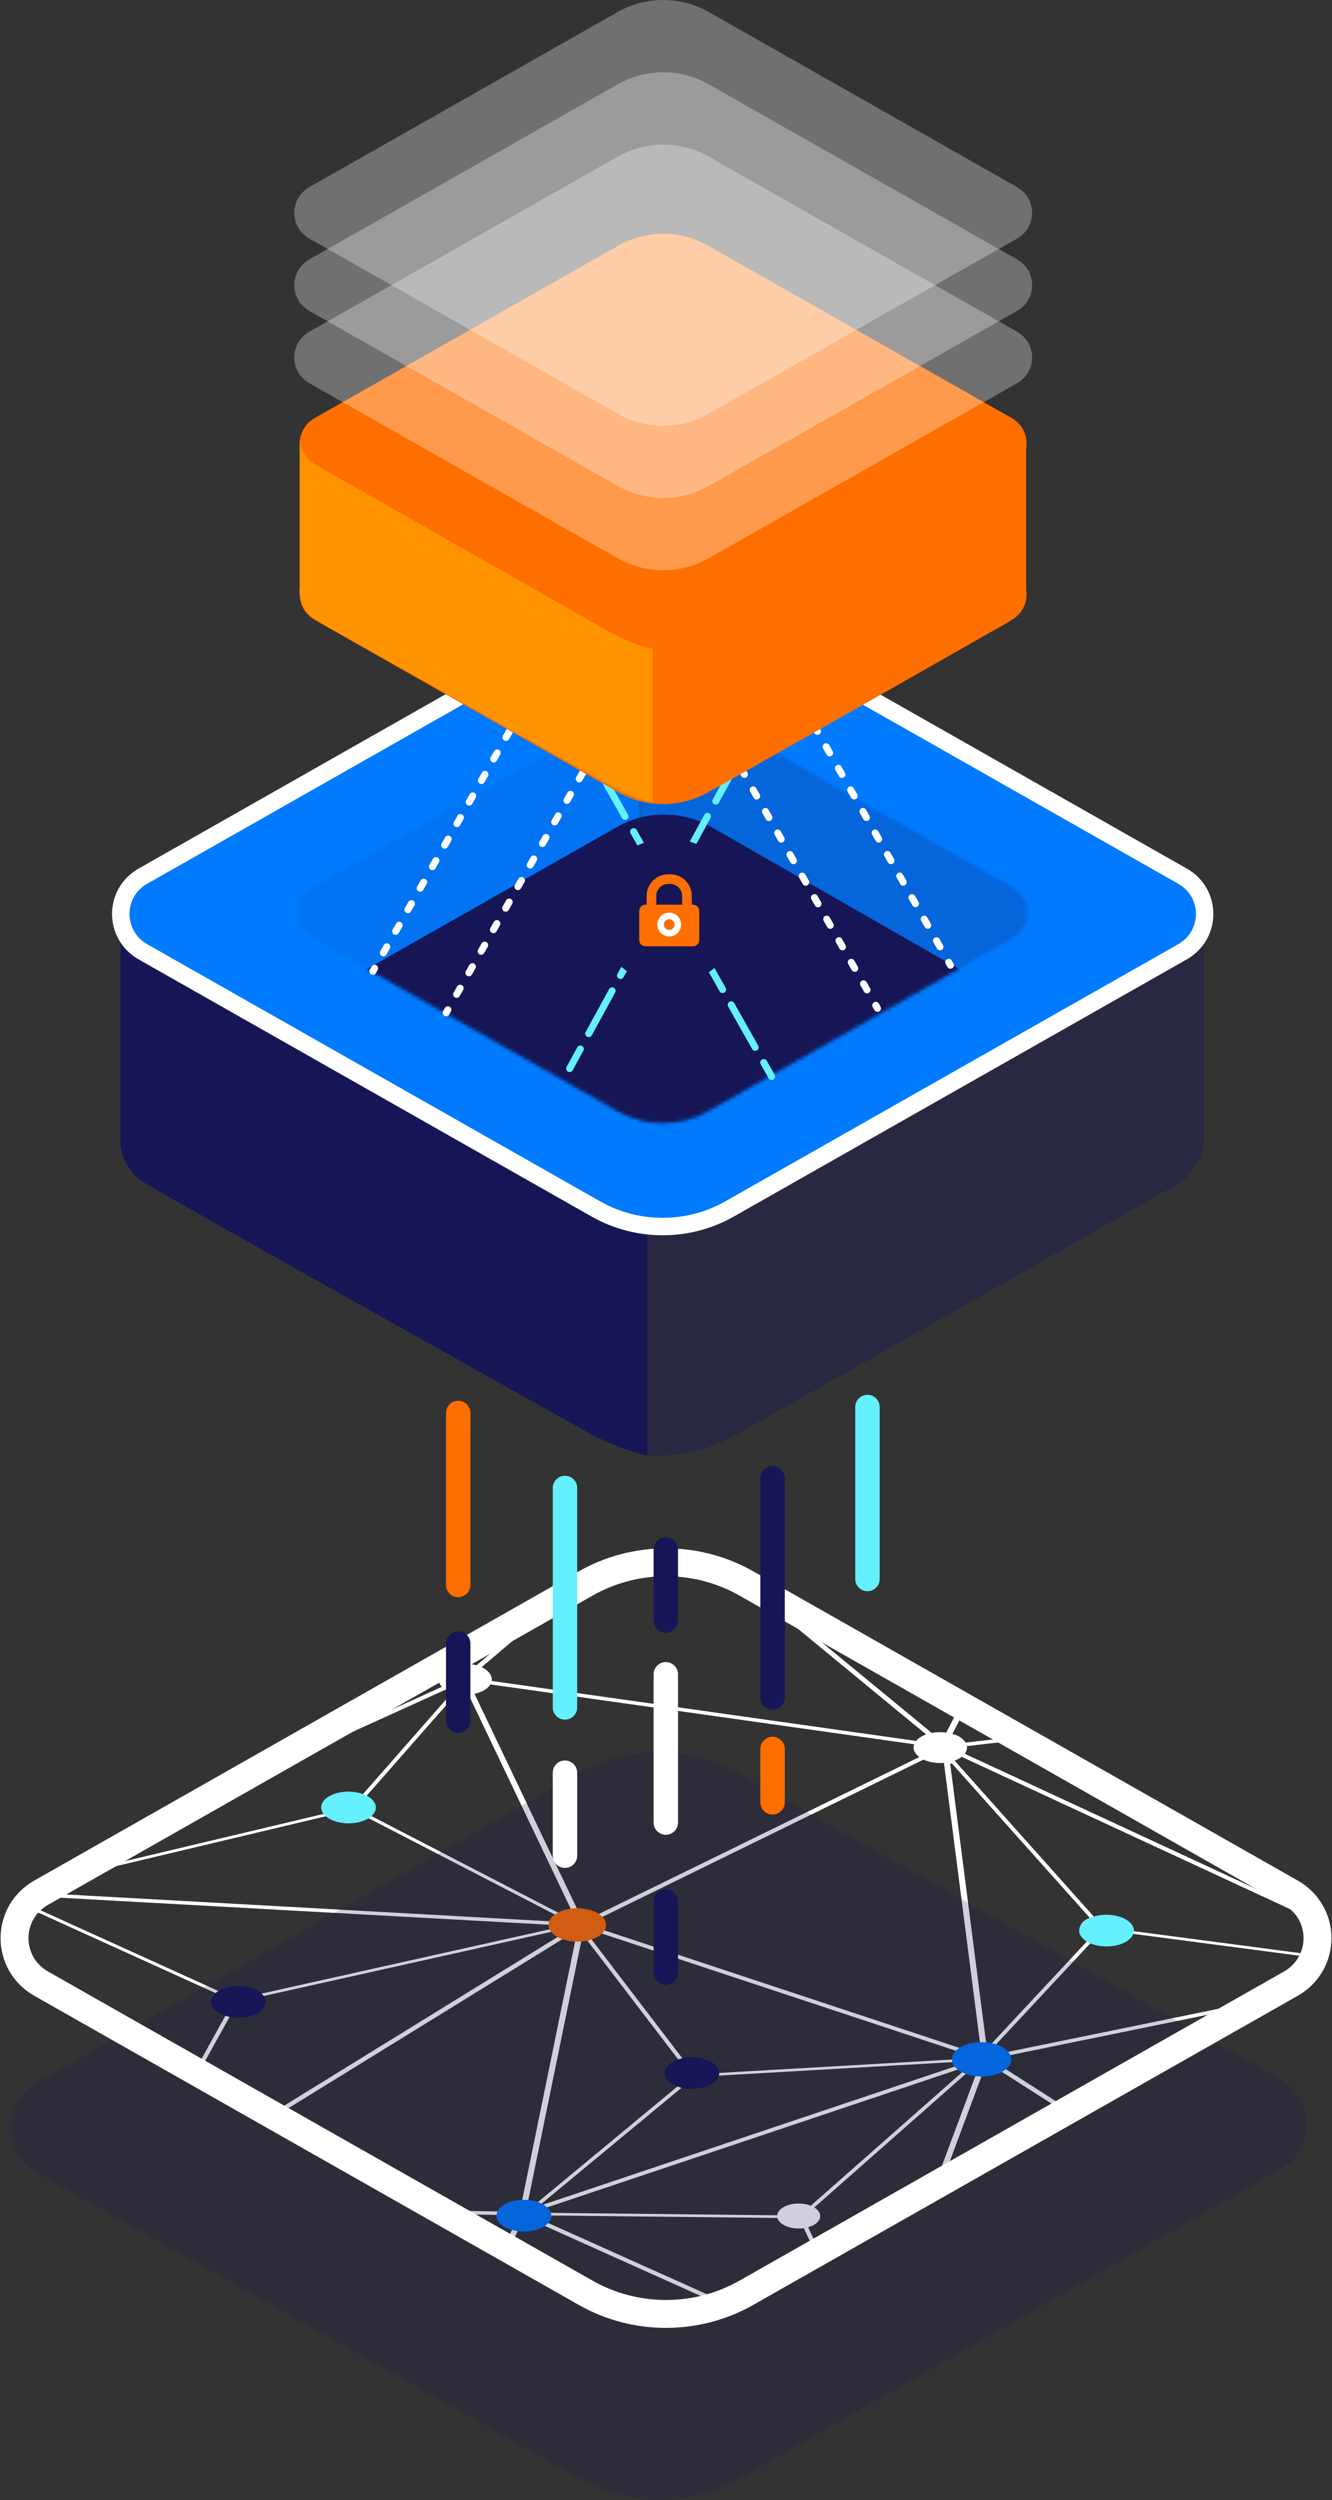<?xml version="1.0" encoding="UTF-8"?>
<svg width="382px" height="717px" viewBox="0 0 382 717" version="1.1" xmlns="http://www.w3.org/2000/svg" xmlns:xlink="http://www.w3.org/1999/xlink">
    <rect x="0" y="0" width="382" height="717" fill="#333333" stroke="none"/>
    <title>Mantle icon</title>
    <desc>Created with Sketch.</desc>
    <defs>
        <path d="M164.004,6.267 C171.109,2.238 179.063,0.224 187.014,0.224 C194.965,0.224 202.912,2.238 210.003,6.267 L366.179,94.955 C376.396,100.742 376.396,115.253 366.179,121.067 L210.003,209.729 C195.793,217.788 178.187,217.788 164.004,209.729 L7.828,121.067 C-2.388,115.253 -2.388,100.742 7.828,94.955" id="path-1"></path>
        <path d="M164.004,6.267 L7.828,94.955 C-2.388,100.742 -2.388,115.253 7.828,121.067 L164.004,209.729 C178.187,217.788 195.793,217.788 210.003,209.729 L366.179,121.067 C376.396,115.253 376.396,100.742 366.179,94.955 L210.003,6.267 C202.912,2.238 194.965,0.224 187.014,0.224 C179.063,0.224 171.109,2.238 164.004,6.267" id="path-3"></path>
        <path d="M164.004,6.267 L7.828,94.955 C-2.388,100.742 -2.388,115.253 7.828,121.067 L164.004,209.729 C178.187,217.788 195.793,217.788 210.003,209.729 L366.179,121.067 C376.396,115.253 376.396,100.742 366.179,94.955 L210.003,6.267 C202.912,2.238 194.965,0.224 187.014,0.224 C179.063,0.224 171.109,2.238 164.004,6.267" id="path-5"></path>
        <path d="M164.004,6.267 L7.828,94.955 C-2.388,100.742 -2.388,115.253 7.828,121.067 L164.004,209.729 C178.187,217.788 195.793,217.788 210.003,209.729 L366.179,121.067 C376.396,115.253 376.396,100.742 366.179,94.955 L210.003,6.267 C202.912,2.238 194.965,0.224 187.014,0.224 C179.063,0.224 171.109,2.238 164.004,6.267" id="path-7"></path>
        <path d="M164.004,6.267 L7.828,94.955 C-2.388,100.742 -2.388,115.253 7.828,121.067 L164.004,209.729 C178.187,217.788 195.793,217.788 210.003,209.729 L366.179,121.067 C376.396,115.253 376.396,100.742 366.179,94.955 L210.003,6.267 C202.912,2.238 194.965,0.224 187.014,0.224 C179.063,0.224 171.109,2.238 164.004,6.267" id="path-9"></path>
        <path d="M164.004,6.267 L7.828,94.955 C-2.388,100.742 -2.388,115.253 7.828,121.067 L164.004,209.729 C178.187,217.788 195.793,217.788 210.003,209.729 L366.179,121.067 C376.396,115.253 376.396,100.742 366.179,94.955 L210.003,6.267 C202.912,2.238 194.965,0.224 187.014,0.224 C179.063,0.224 171.109,2.238 164.004,6.267" id="path-11"></path>
        <path d="M164.004,6.267 L7.828,94.955 C-2.388,100.742 -2.388,115.253 7.828,121.067 L164.004,209.729 C178.187,217.788 195.793,217.788 210.003,209.729 L366.179,121.067 C376.396,115.253 376.396,100.742 366.179,94.955 L210.003,6.267 C202.912,2.238 194.965,0.224 187.014,0.224 C179.063,0.224 171.109,2.238 164.004,6.267" id="path-13"></path>
        <path d="M164.004,6.267 L7.828,94.955 C-2.388,100.742 -2.388,115.253 7.828,121.067 L164.004,209.729 C178.187,217.788 195.793,217.788 210.003,209.729 L366.179,121.067 C376.396,115.253 376.396,100.742 366.179,94.955 L210.003,6.267 C202.912,2.238 194.965,0.224 187.014,0.224 C179.063,0.224 171.109,2.238 164.004,6.267" id="path-15"></path>
        <path d="M92.178,3.955 L4.727,53.617 C-0.994,56.857 -0.994,64.982 4.727,68.239 L92.178,117.884 C100.12,122.396 109.979,122.396 117.935,117.884 L205.386,68.239 C211.107,64.982 211.107,56.857 205.386,53.617 L117.935,3.955 C113.964,1.699 109.514,0.571 105.062,0.571 C100.61,0.571 96.156,1.699 92.178,3.955 Z" id="path-17"></path>
        <path d="M92.178,3.955 L4.727,53.617 C-0.994,56.857 -0.994,64.982 4.727,68.239 L92.178,117.884 C100.12,122.396 109.979,122.396 117.935,117.884 L205.386,68.239 C211.107,64.982 211.107,56.857 205.386,53.617 L117.935,3.955 C113.964,1.699 109.514,0.571 105.062,0.571 C100.61,0.571 96.156,1.699 92.178,3.955 Z" id="path-19"></path>
        <path d="M92.178,3.955 L4.727,53.617 C-0.994,56.857 -0.994,64.982 4.727,68.239 L92.178,117.884 C100.12,122.396 109.979,122.396 117.935,117.884 L205.386,68.239 C211.107,64.982 211.107,56.857 205.386,53.617 L117.935,3.955 C113.964,1.699 109.514,0.571 105.062,0.571 C100.61,0.571 96.156,1.699 92.178,3.955 Z" id="path-21"></path>
    </defs>
    <g id="Desktop" stroke="none" stroke-width="1" fill="none" fill-rule="evenodd">
        <g id="3.1-Mantle" transform="translate(-566, -756)">
            <g id="Group-123" transform="translate(569, 755)">
                <g id="Group-25" transform="translate(1, 448.807)">
                    <g id="Group-3">
                        <mask id="mask-2" fill="white">
                            <use xlink:href="#path-1"></use>
                        </mask>
                        <g id="Clip-2"></g>
                        <path d="M312.551,-30.637 C309.913,-32.16 305.735,-32.338 302.6,-31.059 L302.452,-30.999 L160.581,-89.893 L160.695,-90.012 C162.222,-91.772 161.674,-93.875 159.31,-95.241 C156.261,-97.001 151.298,-97.001 148.257,-95.234 C145.954,-93.895 145.385,-91.897 146.783,-90.143 L146.886,-90.031 L51.656,-53.278 L51.495,-53.37 L51.244,-53.515 L50.925,-53.713 C50.731,-53.825 50.559,-53.911 50.389,-53.984 C48.689,-54.65 46.65,-54.893 44.636,-54.676 C42.622,-54.458 40.873,-53.799 39.729,-52.817 C38.721,-51.966 38.293,-50.95 38.47,-49.889 L38.493,-49.757 L-96.359,-30.767 L-96.463,-30.853 C-96.749,-31.096 -97.08,-31.314 -97.423,-31.512 C-97.742,-31.697 -98.085,-31.868 -98.45,-32.013 C-101.964,-33.398 -106.741,-32.87 -109.121,-30.853 C-111.182,-29.085 -110.793,-26.705 -108.189,-25.202 C-107.846,-25.004 -107.47,-24.826 -107.083,-24.668 C-106.01,-24.246 -104.757,-23.995 -103.379,-23.923 L-103.197,-23.923 L-72.284,43.939 L-72.489,43.991 C-73.864,44.328 -75.023,44.868 -75.849,45.574 C-77.889,47.315 -77.477,49.669 -74.862,51.178 C-74.644,51.304 -74.428,51.416 -74.188,51.528 L-74.006,51.607 L-133.5,109.242 L-133.706,109.189 C-136.646,108.49 -139.979,108.88 -142.204,110.172 C-145.245,111.939 -145.228,114.801 -142.168,116.568 C-139.895,117.88 -136.523,118.249 -133.556,117.504 L-133.341,117.458 L-98.349,149.648 L-98.519,149.733 L-98.792,149.839 L-99.008,149.911 C-102.049,151.678 -102.021,154.547 -98.961,156.314 C-96.803,157.56 -93.555,157.963 -90.668,157.329 L-90.452,157.283 L-10.996,238.213 L-11.143,238.299 C-14.094,240.092 -14.021,242.868 -10.995,244.615 C-7.945,246.376 -2.993,246.382 0.048,244.615 C0.796,244.18 1.374,243.646 1.781,243.026 L1.859,242.901 L105.692,256.002 L105.669,256.134 C105.495,257.479 106.276,258.771 107.841,259.675 C108.16,259.859 108.514,260.024 108.891,260.175 C111.892,261.356 115.84,261.125 118.494,259.609 L118.654,259.516 L182.368,288.231 L182.267,288.343 C181.023,289.767 181.453,291.462 183.361,292.563 C185.827,293.988 189.823,293.981 192.262,292.563 C192.954,292.161 193.441,291.653 193.767,290.974 L193.834,290.855 L274.794,295.167 L274.794,295.299 C274.859,296.492 275.65,297.581 276.997,298.359 C277.306,298.537 277.649,298.708 278.013,298.853 C281.528,300.238 286.306,299.71 288.685,297.693 C289.387,297.086 289.815,296.387 289.948,295.609 L289.958,295.497 L436.54,275.234 L436.644,275.32 C436.929,275.564 437.249,275.788 437.592,275.986 C437.912,276.17 438.266,276.335 438.631,276.48 C440.32,277.153 442.369,277.403 444.383,277.186 C446.397,276.968 448.135,276.302 449.302,275.32 C451.07,273.816 451.047,271.858 449.262,270.328 L449.125,270.223 L544.001,221.093 L544.173,221.179 C547.311,222.636 551.761,222.524 554.53,220.915 C557.571,219.148 557.555,216.273 554.505,214.513 C553.169,213.741 551.403,213.3 549.399,213.234 L549.182,213.227 L533.803,124.114 L534.019,124.081 C535.588,123.857 536.725,123.501 537.632,122.974 C540.673,121.207 540.657,118.345 537.597,116.578 C534.982,115.068 530.825,114.877 527.701,116.136 L527.52,116.216 L405.265,41.543 L405.401,41.438 L405.491,41.385 L405.526,41.352 C407.611,39.585 407.209,37.211 404.594,35.701 C404.263,35.51 403.887,35.332 403.498,35.174 C401.195,34.264 398.268,34.178 395.689,34.949 L395.495,35.009 L313.414,-24.96 L313.504,-25.052 C315.487,-26.866 315.098,-29.167 312.551,-30.637 M269.131,49.476 L306.413,-22.968 L306.629,-22.962 C308.53,-22.903 310.43,-23.265 311.962,-23.997 L312.167,-24.103 L393.996,35.681 L393.838,35.774 C393.713,35.846 393.576,35.912 393.44,35.978 C393.201,36.09 392.997,36.196 392.827,36.334 C392.193,36.875 391.787,37.508 391.62,38.2 L391.574,38.306 L272.913,51.935 L272.844,51.817 C272.453,51.197 271.847,50.65 271.059,50.195 C270.728,50.003 270.363,49.832 269.963,49.68 L269.69,49.614 L269.325,49.535 L269.131,49.476 M184.375,-18.504 L156.495,-87.783 L156.699,-87.836 C157.711,-88.066 158.609,-88.403 159.323,-88.818 L159.369,-88.858 L159.55,-88.976 L301.056,-30.228 L300.886,-30.103 C299.935,-29.365 299.393,-28.533 299.318,-27.696 L299.296,-27.577 L192.487,-15.464 L192.406,-15.59 C191.969,-16.315 191.34,-16.915 190.54,-17.377 C190.255,-17.541 189.936,-17.686 189.615,-17.818 C188.201,-18.372 186.481,-18.616 184.592,-18.511 L184.375,-18.504 M263.221,49.153 L190.396,-10.823 L190.566,-10.908 C190.997,-11.146 191.348,-11.389 191.643,-11.64 C192.492,-12.359 192.874,-13.216 192.835,-14.251 L192.823,-14.377 L299.541,-26.49 L299.599,-26.351 C300.002,-25.434 300.609,-24.768 301.534,-24.234 C302.287,-23.799 303.224,-23.456 304.318,-23.219 L304.545,-23.166 L267.364,49.073 L267.125,49.041 C265.78,48.896 264.518,48.915 263.404,49.113 L263.221,49.153 M404.96,112.925 L402.664,42.789 L402.801,42.75 C403.039,42.677 403.256,42.578 403.483,42.486 L403.903,42.308 L526.135,116.967 L525.999,117.072 C525.263,117.62 524.799,118.246 524.564,118.925 L524.52,119.057 L411.048,116.532 L411.013,116.42 C410.701,115.543 409.98,114.759 408.905,114.139 C408.574,113.947 408.198,113.769 407.822,113.618 C407.024,113.301 406.134,113.077 405.165,112.952 L404.96,112.925 M393.781,41.998 C394.113,42.189 394.478,42.361 394.877,42.512 C396.566,43.185 398.615,43.436 400.63,43.218 L400.937,43.185 L403.207,112.86 L402.968,112.866 C401.569,112.925 400.249,113.189 399.136,113.638 L398.966,113.697 L272.692,55.133 L272.771,55.034 C273.189,54.421 273.366,53.762 273.283,53.056 L273.272,52.931 L391.57,39.341 L391.616,39.499 C391.861,40.455 392.616,41.325 393.781,41.998 M544.975,213.913 L475.275,163.3 L475.41,163.208 C477.361,161.889 477.406,160.01 475.544,158.633 L475.406,158.54 L527.845,123.462 L528.029,123.528 C529.248,123.969 530.479,124.207 531.687,124.246 L531.913,124.259 L547.293,213.372 L547.066,213.399 C546.417,213.497 545.803,213.643 545.179,213.847 L544.975,213.913 M467.275,157.867 L409.69,119.928 L409.803,119.822 L409.849,119.796 C410.494,119.249 410.889,118.583 411.032,117.772 L411.066,117.634 L524.435,120.152 L524.458,120.283 C524.646,121.18 525.242,121.985 526.236,122.664 L526.385,122.762 L473.969,157.828 L473.785,157.762 C471.789,157.096 469.422,157.109 467.457,157.801 L467.275,157.867 M148.293,-88.838 C149.881,-87.922 152.046,-87.473 154.402,-87.572 L154.629,-87.585 L182.532,-18.214 L182.34,-18.168 C180.806,-17.792 179.704,-17.298 178.945,-16.658 L178.9,-16.605 L178.832,-16.526 L178.707,-16.414 L53.365,-48.966 L53.433,-49.098 C53.927,-50.113 53.716,-51.234 52.846,-52.263 L52.754,-52.382 L147.939,-89.108 L148.099,-89.016 L148.237,-88.897 L148.293,-88.838 M134.131,30.302 L181.747,-10.229 L181.952,-10.176 C184.118,-9.556 186.6,-9.57 188.748,-10.196 L188.964,-10.255 L261.596,49.568 L261.38,49.654 C260.551,49.977 259.859,50.379 259.315,50.841 C259.168,50.966 259.054,51.098 258.93,51.237 L258.749,51.447 L136.989,34.252 L136.998,34.127 C137.185,32.828 136.358,31.562 134.771,30.645 C134.622,30.559 134.474,30.474 134.314,30.395 L134.131,30.302 M126.228,29.709 L50.611,-46.731 L50.793,-46.823 C51.486,-47.133 52.019,-47.456 52.427,-47.799 L52.472,-47.852 L52.563,-47.931 L52.676,-48.05 L178.006,-15.491 L177.95,-15.366 C177.185,-13.823 177.934,-12.154 179.899,-11.02 L180.138,-10.895 L180.31,-10.796 L132.671,29.761 L132.466,29.709 C130.562,29.215 128.354,29.201 126.445,29.662 L126.228,29.709 M309.711,101.849 L269.766,57.111 L269.959,57.039 C270.55,56.801 271.117,56.498 271.627,56.122 L271.786,56.004 L397.696,114.396 L397.536,114.515 L397.366,114.627 L397.151,114.779 C396.833,115.055 396.562,115.372 396.302,115.774 L396.223,115.9 L318.076,105.6 L318.099,105.468 C318.229,104.414 317.586,103.385 316.307,102.646 C316.044,102.495 315.747,102.35 315.428,102.231 C313.808,101.585 311.815,101.433 309.939,101.809 L309.711,101.849 M371.26,196.849 L403.018,121.715 L403.235,121.721 C404.976,121.755 406.727,121.425 408.169,120.799 L408.374,120.706 L465.879,158.599 L465.754,158.698 C464.361,159.773 464.061,161.112 464.921,162.279 L465.013,162.397 L373.555,197.911 L373.395,197.819 C373.28,197.739 373.155,197.667 373.04,197.588 C372.926,197.509 372.801,197.423 372.663,197.343 C372.549,197.278 372.447,197.218 372.332,197.179 C372.115,197.093 371.887,197.028 371.637,196.961 L371.26,196.849 M281.132,139.03 L309.612,108.495 L309.828,108.541 C312.507,109.115 315.487,108.561 317.083,107.21 C317.333,106.998 317.536,106.761 317.717,106.471 L317.807,106.352 L395.932,116.638 L395.909,116.783 C395.843,117.126 395.846,117.468 395.915,117.811 L395.939,117.93 L283.852,140.863 L283.748,140.738 C283.36,140.303 282.867,139.914 282.284,139.578 C281.988,139.406 281.668,139.248 281.338,139.109 L281.132,139.03 M398.127,120.443 C398.447,120.627 398.801,120.805 399.2,120.957 C399.714,121.161 400.318,121.326 401.081,121.478 L401.298,121.524 L369.619,196.507 L369.369,196.48 C367.808,196.315 366.204,196.441 364.726,196.849 L364.556,196.895 L283.533,144.978 L283.636,144.879 C284.495,143.969 284.785,142.927 284.484,141.938 L284.449,141.813 L396.389,118.912 L396.481,119.045 C396.87,119.572 397.431,120.04 398.127,120.443 M447.014,210.616 L469.907,164.422 L470.135,164.435 C471.342,164.5 472.502,164.369 473.593,164.039 L473.786,163.98 L543.43,214.559 L543.282,214.658 C542.159,215.363 541.47,216.28 541.317,217.296 L541.295,217.453 L450.594,213.603 L450.571,213.471 C450.383,212.588 449.81,211.849 448.862,211.302 C448.394,211.032 447.813,210.854 447.207,210.676 L447.014,210.616 M375.543,201.372 L375.554,201.247 C375.674,200.436 375.408,199.652 374.789,198.926 L374.687,198.801 L465.884,163.386 L466.088,163.346 L466.248,163.439 C466.716,163.709 467.298,163.887 467.891,164.059 L468.084,164.118 L445.191,210.313 L444.975,210.306 C443.027,210.195 441.231,210.55 439.937,211.302 C439.734,211.421 439.597,211.566 439.45,211.717 L439.235,211.935 L439.121,212.028 L375.543,201.372 M278.852,138.45 L268.496,57.982 L268.996,57.903 L308.541,102.198 L308.36,102.278 C307.723,102.541 307.224,102.831 306.839,103.161 C305.173,104.578 305.491,106.497 307.593,107.711 C307.81,107.836 308.038,107.941 308.279,108.053 L308.46,108.133 L279.98,138.668 L279.764,138.621 C279.593,138.575 279.4,138.542 279.217,138.516 L278.852,138.45 M161.638,99.904 L132.08,37.937 L132.284,37.885 C133.695,37.555 134.886,36.995 135.737,36.276 C136.042,36.019 136.314,35.716 136.538,35.373 L136.63,35.241 L258.152,52.404 L258.117,52.542 C257.738,53.729 258.257,54.975 259.503,55.958 L259.641,56.076 L167.451,101.223 L167.258,101.309 L167.086,101.21 C166.721,100.999 166.367,100.821 165.99,100.682 C164.781,100.195 163.345,99.931 161.831,99.911 L161.638,99.904 M169.001,105.654 L169.057,105.542 C169.575,104.434 169.341,103.26 168.402,102.245 L168.298,102.133 L260.863,56.795 L261.033,56.867 L261.194,56.946 L261.342,57.019 C262.836,57.606 264.602,57.863 266.446,57.758 L266.707,57.738 L277.087,138.299 L276.803,138.305 C274.856,138.312 273.015,138.747 271.63,139.512 L271.493,139.591 L169.001,105.654 M444.153,268.468 L445.277,217.434 L445.504,217.408 C446.926,217.269 448.029,216.96 448.879,216.465 C449.595,216.05 450.081,215.529 450.407,214.81 L450.463,214.685 L541.46,218.548 L541.506,218.667 C541.702,219.188 542.07,219.675 542.63,220.157 L542.756,220.269 L447.789,269.438 L447.617,269.365 L447.538,269.32 L447.401,269.227 L447.321,269.168 L447.252,269.141 C446.454,268.825 445.508,268.607 444.368,268.488 L444.153,268.468 M21.936,15.751 L45.3,-45.907 L45.528,-45.893 C46.735,-45.841 47.872,-45.933 48.918,-46.17 L49.122,-46.223 L124.74,30.243 L124.558,30.322 C123.911,30.632 123.423,30.928 123.038,31.258 C122.732,31.515 122.472,31.812 122.246,32.155 L122.156,32.274 L27.073,20.386 L27.095,20.254 C27.224,18.962 26.409,17.702 24.856,16.805 C24.525,16.614 24.159,16.429 23.76,16.278 C23.315,16.1 22.79,15.942 22.141,15.803 L21.936,15.751 M40.659,-47.166 C41.002,-46.968 41.367,-46.797 41.767,-46.632 C42.223,-46.46 42.748,-46.302 43.386,-46.157 L43.591,-46.117 L20.239,15.546 L20.01,15.533 C17.654,15.434 15.403,15.948 13.815,16.951 L13.667,17.05 L-95.993,-26.27 L-95.891,-26.395 C-95.02,-27.417 -94.879,-28.584 -95.488,-29.685 L-95.581,-29.844 L38.875,-48.775 L38.967,-48.656 C39.357,-48.089 39.929,-47.588 40.659,-47.166 M442.252,268.687 L373.576,203.905 L373.838,203.739 C374.03,203.614 374.212,203.496 374.37,203.364 C374.552,203.205 374.665,203.034 374.766,202.856 C374.822,202.757 374.879,202.658 374.947,202.566 L375.036,202.434 L438.4,213.056 L438.343,213.195 C437.941,214.434 438.528,215.628 439.978,216.465 C440.766,216.92 441.815,217.223 443.17,217.388 L443.387,217.408 L442.252,268.687 M100.614,67.787 L126.821,37.938 L127.037,37.97 C128.052,38.162 129.099,38.228 130.146,38.175 L130.373,38.162 L159.897,100.043 L159.647,100.082 C158.612,100.247 157.657,100.524 156.84,100.92 L156.658,100.999 L102.281,72.877 L102.406,72.765 C104.015,71.354 103.685,69.455 101.607,68.255 C101.366,68.117 101.093,67.985 100.796,67.866 L100.614,67.787 M-3.335,90.634 L18.865,24.375 L19.092,24.375 C21.802,24.454 24.303,23.742 25.81,22.456 C26.127,22.193 26.387,21.883 26.635,21.5 L26.714,21.375 L121.785,33.256 L121.775,33.395 C121.655,34.232 121.945,35.07 122.631,35.821 L122.734,35.933 L-0.187,91.742 L-0.37,91.65 C-0.633,91.498 -0.952,91.326 -1.317,91.182 C-1.819,90.984 -2.389,90.825 -3.107,90.674 L-3.335,90.634 M1.426,93.147 L1.323,93.021 C1.22,92.896 1.116,92.771 1.002,92.652 L0.876,92.54 L123.717,36.764 L123.969,36.909 C124.312,37.107 124.677,37.278 125.065,37.437 L125.225,37.489 L125.406,37.542 L125.624,37.614 L99.44,67.451 L99.223,67.405 C96.59,66.884 93.668,67.444 92.127,68.763 C91.142,69.6 90.84,70.649 91.279,71.651 L91.324,71.783 L1.426,93.147 M247.719,227.444 L277.66,147.147 L277.843,147.134 C279.572,147.015 281.107,146.6 282.31,145.927 L282.502,145.815 L363.079,197.449 L362.875,197.555 C362.375,197.819 361.979,198.076 361.661,198.34 C360.472,199.362 360.07,200.601 360.554,201.827 L360.6,201.946 L252.601,229.264 L252.476,229.165 C252.213,228.961 251.939,228.776 251.664,228.618 C251.345,228.433 251.014,228.281 250.683,228.143 C249.862,227.826 248.972,227.603 247.981,227.477 L247.719,227.444 M192.917,144.068 L165.51,108.199 L165.714,108.133 C166.646,107.803 167.429,107.375 168.04,106.861 L168.086,106.795 L168.176,106.716 L168.312,106.584 L270.44,140.402 L270.304,140.534 C269.636,141.199 269.276,141.938 269.269,142.657 L269.258,142.796 L200.832,146.745 L200.786,146.613 C200.498,145.96 199.937,145.387 199.138,144.925 C198.875,144.774 198.589,144.635 198.281,144.51 C196.786,143.923 194.919,143.752 193.133,144.035 L192.917,144.068 M244.976,227.451 L227.752,190.903 L227.934,190.85 C228.877,190.566 229.626,190.184 230.158,189.716 C231.756,188.364 231.541,186.557 229.655,185.324 L229.53,185.238 L273.309,146.633 L273.526,146.692 C274.222,146.896 274.928,147.042 275.612,147.108 L275.873,147.14 L245.966,227.391 L245.636,227.411 L245.214,227.431 L244.976,227.451 M151.264,184.191 L191.839,150.596 L192.032,150.655 C194.803,151.466 198.193,150.965 199.926,149.494 C200.56,148.954 200.921,148.308 200.974,147.629 L200.973,147.497 L269.41,143.553 L269.456,143.685 C269.572,143.988 269.744,144.285 270.008,144.595 L270.1,144.727 L151.755,184.447 L151.607,184.362 L151.447,184.283 L151.264,184.191 M271.209,145.67 L271.46,145.815 C271.644,145.921 271.826,146.026 272.031,146.118 L272.214,146.211 L228.515,184.744 L228.297,184.658 C225.469,183.643 221.794,184.085 219.925,185.674 C219.347,186.155 219.021,186.716 218.921,187.342 L218.888,187.481 L153.908,186.782 L153.863,186.663 C153.712,186.221 153.413,185.786 152.99,185.371 L152.853,185.239 L271.061,145.571 L271.209,145.67 M376.658,251.913 L369.362,205.23 L369.6,205.197 C370.453,205.098 371.26,204.907 372.021,204.65 L372.237,204.564 L440.192,268.667 L439.907,268.726 C438.543,269.069 437.408,269.61 436.581,270.302 L436.446,270.447 L436.332,270.579 L436.219,270.697 L380.863,256.706 L380.953,256.574 C381.742,255.269 381.165,253.805 379.487,252.836 C379.224,252.684 378.927,252.539 378.619,252.414 C378.117,252.216 377.536,252.064 376.829,251.946 L376.658,251.913 M287.069,291.712 L365.638,205.052 L365.843,205.091 C366.549,205.21 367.198,205.282 367.824,205.289 L368.052,205.289 L375.326,251.787 L375.041,251.794 C373.015,251.807 371.14,252.394 370.019,253.35 C368.376,254.741 368.649,256.634 370.67,257.854 L370.887,257.979 L288.153,292.299 L287.982,292.2 L287.845,292.108 C287.651,291.995 287.434,291.897 287.228,291.791 L287.069,291.712 M280.12,290.934 L248.667,236.049 L248.917,235.996 C250.486,235.68 251.803,235.1 252.721,234.328 C254.092,233.148 254.413,231.638 253.552,230.286 L253.46,230.155 L361.231,202.889 L361.358,203.014 C361.724,203.397 362.17,203.733 362.684,204.03 C362.992,204.208 363.334,204.38 363.745,204.537 L363.836,204.564 L364.041,204.643 L285.597,291.165 L285.358,291.106 C283.784,290.71 282.065,290.637 280.359,290.901 L280.12,290.934 M-70.59,43.695 L-101.409,-23.969 L-101.148,-24.002 C-99.601,-24.186 -98.203,-24.655 -97.126,-25.347 L-96.968,-25.439 L12.67,17.881 L12.579,17.999 C11.663,19.087 11.557,20.366 12.281,21.494 L12.361,21.619 L-63.261,45.534 L-63.386,45.422 C-63.66,45.224 -63.923,45.047 -64.209,44.882 C-64.516,44.703 -64.837,44.545 -65.178,44.413 C-66.696,43.813 -68.485,43.556 -70.362,43.682 L-70.59,43.695 M92.927,73.339 C93.19,73.49 93.475,73.629 93.772,73.748 C96.042,74.638 99.104,74.552 101.215,73.524 L101.385,73.438 L155.74,101.546 L155.592,101.658 L155.456,101.751 L155.331,101.836 C154.935,102.186 154.607,102.588 154.36,103.076 L154.303,103.201 L2.016,94.762 L2.003,94.637 C1.98,94.412 1.955,94.202 1.898,93.997 L1.851,93.879 L91.818,72.488 L91.944,72.6 C92.219,72.877 92.562,73.128 92.927,73.339 M147.49,183.195 L162.724,108.746 L162.917,108.727 C163.259,108.7 163.634,108.641 164.089,108.562 L164.304,108.516 L191.701,144.365 L191.508,144.438 C190.781,144.701 190.157,145.037 189.681,145.446 C188.016,146.864 188.345,148.776 190.457,149.996 L190.743,150.161 L150.192,183.755 L149.975,183.696 C149.222,183.459 148.47,183.3 147.741,183.221 L147.49,183.195 M14.168,23.149 C14.477,23.327 14.796,23.485 15.138,23.617 C15.652,23.821 16.222,23.98 16.941,24.131 L17.145,24.171 L-5.044,90.437 L-5.271,90.424 C-6.751,90.384 -8.196,90.589 -9.48,91.017 L-9.674,91.076 L-64.082,51.225 L-63.923,51.133 C-63.65,50.961 -63.379,50.79 -63.14,50.585 C-61.747,49.405 -61.448,47.895 -62.321,46.537 L-62.401,46.411 L13.22,22.496 L13.357,22.601 C13.62,22.806 13.883,22.984 14.168,23.149 M1.037,97.024 L1.151,96.905 C1.456,96.556 1.671,96.233 1.806,95.903 L1.863,95.778 L154.001,104.196 L154.014,104.335 C154.004,104.619 154.062,104.916 154.166,105.225 L154.212,105.344 L69.196,124.321 L69.07,124.209 C68.782,123.899 68.428,123.629 68.029,123.398 C67.766,123.246 67.492,123.114 67.196,122.996 C64.788,122.053 61.523,122.204 59.434,123.365 L59.264,123.451 L1.037,97.024 M40.462,184.653 L40.45,184.514 C40.307,183.499 39.585,182.543 38.42,181.831 L38.249,181.718 L157.632,108.093 L157.803,108.153 C158.703,108.463 159.684,108.661 160.709,108.74 L160.971,108.759 L145.749,183.175 L145.544,183.189 C143.28,183.327 141.269,184.019 140.034,185.081 C139.637,185.417 139.332,185.793 139.073,186.274 L139.017,186.386 L40.462,184.653 M34.178,180.486 L62.463,129.464 L62.679,129.484 C65.072,129.721 67.481,129.128 68.84,127.981 C69.803,127.156 70.116,126.154 69.724,125.165 L69.677,125.033 L154.65,106.069 L154.741,106.201 C155.096,106.643 155.542,107.032 156.068,107.362 L156.251,107.467 L36.857,181.098 L36.685,181.039 C35.944,180.782 35.192,180.611 34.462,180.519 L34.178,180.486 M289.907,294.468 L289.849,294.317 C289.71,293.895 289.423,293.466 289.011,293.044 L288.897,292.925 L372.017,258.447 L372.165,258.493 C374.879,259.363 378.315,258.928 380.127,257.478 L380.252,257.379 L435.688,271.39 L435.62,271.522 C435.182,272.385 435.187,273.295 435.658,274.146 L435.75,274.304 L289.907,294.468 M220.679,190.223 C220.953,190.382 221.25,190.527 221.581,190.652 C222.961,191.199 224.624,191.397 226.275,191.206 L226.513,191.173 L243.701,227.635 L243.497,227.688 C242.462,227.919 241.521,228.308 240.715,228.816 L240.556,228.921 L153.151,189.657 L153.252,189.545 C153.75,188.951 154.02,188.331 154.038,187.698 L154.049,187.547 L218.938,188.245 L218.973,188.371 C219.216,189.076 219.8,189.716 220.679,190.223 M-131.927,109.862 L-72.375,52.168 L-72.158,52.214 C-69.993,52.689 -67.615,52.576 -65.649,51.924 L-65.456,51.851 L-11.047,91.702 L-11.194,91.801 C-11.49,91.973 -11.761,92.144 -11.988,92.342 C-12.838,93.074 -13.242,93.971 -13.168,95.012 L-13.156,95.138 L-129.377,111.767 L-129.457,111.642 C-129.859,111.082 -130.43,110.594 -131.162,110.172 L-131.435,110.066 L-131.755,109.947 L-131.927,109.862 M30.786,180.578 L-3.004,99.041 L-2.799,98.988 C-1.684,98.738 -0.708,98.329 0.143,97.756 L0.302,97.65 L58.482,124.064 L58.368,124.183 C56.977,125.587 57.385,127.361 59.35,128.495 C59.623,128.653 59.908,128.792 60.24,128.917 C60.457,129.002 60.685,129.068 60.924,129.141 L61.22,129.22 L32.834,180.42 L32.652,180.42 C32.128,180.42 31.605,180.459 31.048,180.545 L30.786,180.578 M116.873,252.626 L144.512,191.899 L144.762,191.925 C147.394,192.261 150.18,191.753 152.006,190.6 L152.165,190.494 L239.571,229.759 L239.48,229.878 C238.858,230.61 238.613,231.427 238.765,232.251 L238.777,232.376 L120.347,254.907 L120.255,254.775 C119.865,254.235 119.304,253.754 118.608,253.351 C118.277,253.16 117.9,252.982 117.524,252.83 L117.273,252.751 L117.044,252.685 L116.873,252.626 M191.708,287.183 L243.11,235.772 L243.338,235.825 C244.58,236.135 245.686,236.273 246.744,236.24 L246.949,236.24 L278.506,291.33 L278.336,291.389 C277.37,291.725 276.587,292.154 275.975,292.668 C275.522,293.064 275.274,293.499 275.06,293.954 L274.992,294.073 L193.999,289.767 L193.976,289.635 C193.823,288.745 193.227,287.967 192.244,287.401 L192.108,287.347 L191.868,287.262 L191.708,287.183 M119.81,258.646 L119.912,258.534 C120.647,257.696 120.961,256.826 120.797,256.009 L120.774,255.89 L239.181,233.359 L239.273,233.49 C239.606,233.972 240.165,234.44 240.908,234.869 C241.057,234.954 241.194,235.034 241.342,235.106 L241.502,235.185 L190.077,286.609 L189.872,286.57 C187.752,286.134 185.374,286.405 183.672,287.275 L183.513,287.354 L119.81,258.646 M-86.086,154.388 L-86.029,154.263 C-85.388,152.832 -85.954,151.362 -87.577,150.241 L-87.725,150.142 L-9.984,98.494 L-9.79,98.567 C-8.33,99.107 -6.655,99.351 -4.937,99.265 L-4.71,99.252 L29.149,180.96 L28.99,181.013 C27.956,181.363 27.105,181.804 26.471,182.345 L26.346,182.523 L26.199,182.727 L26.086,182.86 L-86.086,154.388 M-96.782,149.028 L-131.773,116.838 L-131.602,116.752 L-131.33,116.647 L-131.126,116.568 C-129.526,115.638 -128.77,114.365 -128.994,112.974 L-129.018,112.842 L-12.786,96.219 L-12.706,96.344 C-12.395,96.826 -11.995,97.241 -11.469,97.611 L-11.332,97.716 L-89.187,149.444 L-89.381,149.371 C-91.605,148.56 -94.303,148.408 -96.566,148.982 L-96.782,149.028 M110.326,252.382 L36.921,188.615 L37.137,188.53 C37.966,188.207 38.658,187.818 39.191,187.363 C39.735,186.888 40.119,186.36 40.331,185.787 L40.388,185.661 L138.703,187.389 L138.716,187.54 C138.689,188.734 139.514,189.894 140.965,190.732 C141.307,190.929 141.673,191.101 142.061,191.259 L142.459,191.384 L142.711,191.463 L142.893,191.516 L115.254,252.231 L115.004,252.204 C113.512,251.987 111.952,252.032 110.531,252.342 L110.326,252.382 M-1.837,237.52 L30.993,189.097 L31.21,189.116 C32.668,189.301 33.989,189.288 35.148,189.077 L35.342,189.044 L108.804,252.87 L108.612,252.955 C107.873,253.279 107.294,253.615 106.853,253.991 C106.659,254.155 106.547,254.34 106.446,254.531 C106.389,254.631 106.322,254.723 106.266,254.821 L106.175,254.94 L2.205,241.826 L2.228,241.694 C2.357,240.349 1.565,239.116 0.011,238.219 C-0.366,238.002 -0.799,237.857 -1.266,237.705 L-1.642,237.58 L-1.837,237.52 M-9.44,237.586 L-88.862,156.69 L-88.68,156.611 L-88.304,156.472 L-87.919,156.314 C-87.646,156.155 -87.454,155.965 -87.261,155.76 C-87.171,155.668 -87.081,155.589 -86.99,155.496 L-86.865,155.384 L25.34,183.862 L25.296,183.98 C24.803,185.444 25.597,186.941 27.424,187.996 C27.755,188.187 28.121,188.371 28.52,188.523 L28.714,188.569 L29.032,188.635 L29.215,188.701 L-3.592,237.112 L-3.82,237.085 C-5.688,236.835 -7.565,236.987 -9.224,237.514 L-9.44,237.586" id="Fill-1" fill="#ffffff" mask="url(#mask-2)"></path>
                    </g>
                    <g id="Group-6">
                        <mask id="mask-4" fill="white">
                            <use xlink:href="#path-3"></use>
                        </mask>
                        <g id="Clip-5"></g>
                        <path d="M167.387,100.835 C164.151,98.968 158.924,98.968 155.71,100.835 C152.496,102.703 152.513,105.731 155.748,107.599 C158.984,109.467 164.21,109.467 167.425,107.599 C170.639,105.731 170.622,102.703 167.387,100.835" id="Fill-4" fill="#ff6f00" mask="url(#mask-4)"></path>
                    </g>
                    <g id="Group-9">
                        <mask id="mask-6" fill="white">
                            <use xlink:href="#path-5"></use>
                        </mask>
                        <g id="Clip-8"></g>
                        <path d="M199.952,143.5 C196.877,141.725 191.909,141.725 188.854,143.5 C185.799,145.275 185.815,148.153 188.89,149.928 C191.966,151.704 196.932,151.704 199.988,149.928 C203.043,148.153 203.027,145.275 199.952,143.5" id="Fill-7" fill="#161656" mask="url(#mask-6)"></path>
                    </g>
                    <g id="Group-12">
                        <mask id="mask-8" fill="white">
                            <use xlink:href="#path-7"></use>
                        </mask>
                        <g id="Clip-11"></g>
                        <path d="M283.508,139.271 C280.173,137.346 274.786,137.346 271.473,139.271 C268.161,141.196 268.177,144.317 271.512,146.242 C274.848,148.168 280.234,148.168 283.547,146.242 C286.861,144.317 286.843,141.196 283.508,139.271" id="Fill-10" fill="#007bff" mask="url(#mask-8)"></path>
                    </g>
                    <g id="Group-15">
                        <mask id="mask-10" fill="white">
                            <use xlink:href="#path-9"></use>
                        </mask>
                        <g id="Clip-14"></g>
                        <path d="M101.477,67.322 C98.402,65.547 93.434,65.547 90.379,67.322 C87.324,69.098 87.34,71.975 90.415,73.751 C93.491,75.526 98.458,75.526 101.513,73.751 C104.568,71.975 104.552,69.097 101.477,67.322" id="Fill-13" fill="#64f0ff" mask="url(#mask-10)"></path>
                    </g>
                    <g id="Group-18">
                        <mask id="mask-12" fill="white">
                            <use xlink:href="#path-11"></use>
                        </mask>
                        <g id="Clip-17"></g>
                        <path d="M318.864,102.624 C315.789,100.849 310.821,100.849 307.766,102.624 C304.712,104.399 304.727,107.277 307.802,109.052 C310.878,110.828 315.845,110.828 318.9,109.052 C321.956,107.277 321.939,104.399 318.864,102.624" id="Fill-16" fill="#64f0ff" mask="url(#mask-12)"></path>
                    </g>
                    <g id="Group-21">
                        <mask id="mask-14" fill="white">
                            <use xlink:href="#path-13"></use>
                        </mask>
                        <g id="Clip-20"></g>
                        <path d="M69.891,123.062 C66.816,121.287 61.848,121.287 58.793,123.062 C55.738,124.838 55.754,127.715 58.829,129.491 C61.905,131.266 66.871,131.266 69.927,129.491 C72.982,127.715 72.966,124.837 69.891,123.062" id="Fill-19" fill="#161656" mask="url(#mask-14)"></path>
                    </g>
                    <g id="Group-24">
                        <mask id="mask-16" fill="white">
                            <use xlink:href="#path-15"></use>
                        </mask>
                        <g id="Clip-23"></g>
                        <path d="M151.786,184.376 C148.711,182.601 143.743,182.601 140.687,184.376 C137.633,186.151 137.649,189.029 140.724,190.804 C143.799,192.58 148.766,192.58 151.822,190.804 C154.877,189.029 154.861,186.151 151.786,184.376" id="Fill-22" fill="#007bff" mask="url(#mask-16)"></path>
                    </g>
                </g>
                <g id="Group-60" transform="translate(0, 172.807)">
                    <path d="M364.204,450.32 C374.347,444.507 374.304,430.076 364.126,424.351 L208.535,336.616 C194.405,328.645 176.894,328.697 162.787,336.755 L7.73,425.428 C-2.413,431.215 -2.369,445.646 7.809,451.398 L163.399,539.106 C177.528,547.077 195.039,547.025 209.147,538.968 L364.204,450.32 Z" id="Fill-28" fill="#161656" opacity="0.2"></path>
                    <path d="M367.179,397.067 C377.396,391.253 377.396,376.743 367.179,370.955 L211.003,282.267 C196.821,274.209 179.213,274.209 165.004,282.267 L8.827,370.955 C-1.388,376.743 -1.388,391.253 8.827,397.067 L165.004,485.729 C179.187,493.787 196.793,493.787 211.003,485.729 L367.179,397.067 Z" id="Stroke-26" stroke="#ffffff" stroke-width="8"></path>
                    <path d="M128.407,233.393 L128.407,282.722" id="Stroke-30" stroke="#ff6f00" stroke-width="7" stroke-linecap="round" stroke-linejoin="round"></path>
                    <path d="M245.776,231.692 L245.776,281.021" id="Stroke-32" stroke="#64f0ff" stroke-width="7" stroke-linecap="round" stroke-linejoin="round"></path>
                    <path d="M128.407,299.536 L128.407,321.649" id="Stroke-34" stroke="#161656" stroke-width="7" stroke-linecap="round" stroke-linejoin="round"></path>
                    <path d="M187.942,308.34 L187.942,350.865" id="Stroke-36" stroke="#ffffff" stroke-width="7" stroke-linecap="round" stroke-linejoin="round"></path>
                    <path d="M187.942,272.516 L187.942,292.929" id="Stroke-38" stroke="#161656" stroke-width="7" stroke-linecap="round" stroke-linejoin="round"></path>
                    <path d="M187.942,373.492 L187.942,393.904" id="Stroke-40" stroke="#161656" stroke-width="7" stroke-linecap="round" stroke-linejoin="round"></path>
                    <path d="M159.025,336.556 L159.025,360.37" id="Stroke-42" stroke="#ffffff" stroke-width="7" stroke-linecap="round" stroke-linejoin="round"></path>
                    <path d="M159.025,254.908 L159.025,317.846" id="Stroke-44" stroke="#64f0ff" stroke-width="7" stroke-linecap="round" stroke-linejoin="round"></path>
                    <path d="M218.559,329.752 L218.559,345.061" id="Stroke-46" stroke="#ff6f00" stroke-width="7" stroke-linecap="round" stroke-linejoin="round"></path>
                    <path d="M218.559,252.104 L218.559,315.041" id="Stroke-48" stroke="#161656" stroke-width="7" stroke-linecap="round" stroke-linejoin="round"></path>
                    <path d="M31.568,87.887 L31.568,153.809 C31.568,153.809 30.318,162.309 38.318,167.309 C46.318,172.309 164.818,238.559 164.818,238.559 C164.818,238.559 173.818,243.809 182.568,245.559 L182.568,179.887 C182.568,179.887 176.318,179.637 162.318,171.637 C148.318,163.637 40.068,102.137 40.068,102.137 C40.068,102.137 30.818,98.137 31.568,87.887" id="Fill-50" fill="#161656"></path>
                    <path d="M179.984,179.303 L179.984,243.907 C179.984,243.907 180.914,245.45 182.521,245.553 C187.003,245.837 196.751,245.695 206.318,240.543 C219.318,233.543 333.818,168.293 333.818,168.293 C333.818,168.293 342.318,164.237 342.318,153.793 L342.318,90.136 C342.318,90.136 342.732,98.072 331.068,103.886 C315.719,111.538 200.068,178.136 200.068,178.136 C200.068,178.136 189.651,181.97 179.984,179.303" id="Fill-52" fill="#161656" opacity="0.36"></path>
                    <path d="M336.101,100.791 C344.599,95.955 344.599,83.885 336.101,79.071 L206.188,5.297 C194.391,-1.406 179.745,-1.406 167.925,5.297 L38.012,79.071 C29.514,83.885 29.514,95.955 38.012,100.791 L167.925,174.543 C179.722,181.247 194.369,181.247 206.188,174.543 L336.101,100.791 Z" id="Fill-54" fill="#007bff"></path>
                    <path d="M336.101,101.158 C344.599,96.322 344.599,84.252 336.101,79.437 L206.188,5.664 C194.391,-1.039 179.745,-1.039 167.925,5.664 L38.012,79.437 C29.514,84.252 29.514,96.322 38.012,101.158 L167.925,174.91 C179.722,181.613 194.369,181.613 206.188,174.91 L336.101,101.158 Z" id="Stroke-56" stroke="#ffffff" stroke-width="5" stroke-linecap="round" stroke-linejoin="round"></path>
                </g>
                <g id="Group-70" transform="translate(82, 201.807)">
                    <g id="Group-63">
                        <mask id="mask-18" fill="white">
                            <use xlink:href="#path-17"></use>
                        </mask>
                        <g id="Clip-62"></g>
                        <polygon id="Fill-61" fill="#161656" opacity="0.268" mask="url(#mask-18)" points="-6.986 225.385 98.913 225.385 98.913 -57.012 -6.986 -57.012"></polygon>
                    </g>
                    <g id="Group-66">
                        <mask id="mask-20" fill="white">
                            <use xlink:href="#path-19"></use>
                        </mask>
                        <g id="Clip-65"></g>
                        <polygon id="Fill-64" fill="#161656" opacity="0.463" mask="url(#mask-20)" points="98.3 225.385 220.205 225.385 220.205 -57.012 98.3 -57.012"></polygon>
                    </g>
                    <g id="Group-69">
                        <mask id="mask-22" fill="white">
                            <use xlink:href="#path-21"></use>
                        </mask>
                        <g id="Clip-68"></g>
                        <path d="M205.386,100.506 C211.107,97.251 211.107,89.125 205.386,85.884 L118.22,35.909 C110.125,31.73 100.134,31.711 92.178,36.223 L4.727,85.884 C-0.994,89.125 -0.994,97.251 4.727,100.506 L92.178,150.152 C100.119,154.665 109.979,154.665 117.935,150.152 L205.386,100.506 Z" id="Fill-67" fill="#161656" mask="url(#mask-22)"></path>
                    </g>
                </g>
                <g id="Group-122" transform="translate(81, 0.807)">
                    <path d="M51.061,155.928 L137.29,308.909" id="Stroke-71" stroke="#64f0ff" stroke-width="2" stroke-linecap="round" stroke-linejoin="round" stroke-dasharray="14,5"></path>
                    <path d="M164.452,150.963 L79.362,306.636" id="Stroke-73" stroke="#64f0ff" stroke-width="2" stroke-linecap="round" stroke-linejoin="round" stroke-dasharray="14,5"></path>
                    <path d="M131.828,136.194 L131.334,137.063" id="Stroke-75" stroke="#ffffff" stroke-width="2" stroke-linecap="round" stroke-linejoin="round"></path>
                    <path d="M128.822,141.476 L45.702,287.555" id="Stroke-77" stroke="#ffffff" stroke-width="2" stroke-linecap="round" stroke-linejoin="round" stroke-dasharray="2.031,5.078"></path>
                    <path d="M44.446,289.761 L43.952,290.63" id="Stroke-79" stroke="#ffffff" stroke-width="2" stroke-linecap="round" stroke-linejoin="round"></path>
                    <path d="M110.821,124.304 L110.326,125.173" id="Stroke-81" stroke="#ffffff" stroke-width="2" stroke-linecap="round" stroke-linejoin="round"></path>
                    <path d="M107.815,129.586 L24.695,275.664" id="Stroke-83" stroke="#ffffff" stroke-width="2" stroke-linecap="round" stroke-linejoin="round" stroke-dasharray="2.031,5.078"></path>
                    <path d="M23.439,277.87 L22.945,278.74" id="Stroke-85" stroke="#ffffff" stroke-width="2" stroke-linecap="round" stroke-linejoin="round"></path>
                    <path d="M79.774,134.927 L80.268,135.796" id="Stroke-87" stroke="#ffffff" stroke-width="2" stroke-linecap="round" stroke-linejoin="round"></path>
                    <path d="M82.779,140.209 L165.9,286.287" id="Stroke-89" stroke="#ffffff" stroke-width="2" stroke-linecap="round" stroke-linejoin="round" stroke-dasharray="2.031,5.078"></path>
                    <path d="M167.156,288.494 L167.65,289.363" id="Stroke-91" stroke="#ffffff" stroke-width="2" stroke-linecap="round" stroke-linejoin="round"></path>
                    <path d="M100.7,122.562 L101.195,123.431" id="Stroke-93" stroke="#ffffff" stroke-width="2" stroke-linecap="round" stroke-linejoin="round"></path>
                    <path d="M103.706,127.844 L186.826,273.922" id="Stroke-95" stroke="#ffffff" stroke-width="2" stroke-linecap="round" stroke-linejoin="round" stroke-dasharray="2.031,5.078"></path>
                    <path d="M188.082,276.129 L188.576,276.998" id="Stroke-97" stroke="#ffffff" stroke-width="2" stroke-linecap="round" stroke-linejoin="round"></path>
                    <path d="M101.448,186.296 L101.448,228.961 C101.448,228.961 110.388,232.051 119.105,227.358 C127.821,222.664 204.593,178.914 204.593,178.914 C204.593,178.914 210.293,175.872 210.293,169.192 L210.293,126.509 C210.293,126.509 208.982,132.16 202.75,135.729 C192.771,141.443 114.914,185.513 114.914,185.513 C114.914,185.513 107.929,188.084 101.448,186.296" id="Fill-99" fill="#ff6f00"></path>
                    <path d="M206.125,134.638 C211.823,131.395 211.823,123.302 206.125,120.074 L119.019,70.609 C111.108,66.114 101.288,66.114 93.363,70.609 L6.256,120.074 C0.559,123.302 0.559,131.395 6.256,134.638 L93.363,184.089 C101.273,188.583 111.094,188.583 119.019,184.089 L206.125,134.638 Z" id="Fill-101" fill="#ff6f00"></path>
                    <path d="M206.125,177.975 C211.823,174.732 211.823,166.64 206.125,163.412 L119.019,113.946 C111.108,109.452 101.288,109.452 93.363,113.946 L6.256,163.412 C0.559,166.64 0.559,174.732 6.256,177.975 L93.363,227.426 C101.273,231.92 111.094,231.92 119.019,227.426 L206.125,177.975 Z" id="Fill-103" fill="#ff6f00"></path>
                    <path d="M1.934,124.566 L1.934,168.767 C1.934,168.767 1.096,174.466 6.46,177.818 C11.825,181.171 91.279,225.592 91.279,225.592 C91.279,225.592 97.313,229.112 103.18,230.285 L103.18,186.252 C103.18,186.252 98.99,186.085 89.603,180.72 C80.215,175.357 7.633,134.121 7.633,134.121 C7.633,134.121 1.431,131.439 1.934,124.566" id="Fill-105" fill="#FF9400"></path>
                    <path d="M207.664,110.098 C213.449,106.806 213.449,98.589 207.664,95.311 L119.225,45.09 C111.193,40.526 101.224,40.526 93.177,45.09 L4.737,95.311 C-1.047,98.589 -1.047,106.806 4.737,110.098 L93.177,160.306 C101.208,164.869 111.179,164.869 119.225,160.306 L207.664,110.098 Z" id="Fill-107" fill="#ffffff" opacity="0.3"></path>
                    <path d="M207.664,89.361 C213.449,86.069 213.449,77.852 207.664,74.574 L119.225,24.352 C111.193,19.789 101.224,19.789 93.177,24.352 L4.737,74.574 C-1.047,77.852 -1.047,86.069 4.737,89.361 L93.177,139.569 C101.208,144.132 111.179,144.132 119.225,139.569 L207.664,89.361 Z" id="Fill-109" fill="#ffffff" opacity="0.3"></path>
                    <g id="Group-113" fill="#ffffff" opacity="0.3">
                        <path d="M207.664,68.624 C213.449,65.332 213.449,57.114 207.664,53.837 L119.225,3.615 C111.193,-0.949 101.224,-0.949 93.177,3.615 L4.737,53.837 C-1.047,57.114 -1.047,65.332 4.737,68.624 L93.177,118.832 C101.208,123.394 111.179,123.394 119.225,118.832 L207.664,68.624 Z" id="Fill-111"></path>
                    </g>
                    <path d="M128.653,261.551 C128.653,273.095 119.295,282.454 107.75,282.454 C96.206,282.454 86.847,273.095 86.847,261.551 C86.847,250.007 96.206,240.648 107.75,240.648 C119.295,240.648 128.653,250.007 128.653,261.551" id="Fill-114" fill="#161656"></path>
                    <path d="M104.219,257.108 C104.219,255.224 105.751,253.691 107.635,253.691 L108.21,253.691 C110.094,253.691 111.626,255.224 111.626,257.108 L111.626,259.628 L104.219,259.628 L104.219,257.108 Z M114.734,259.628 L114.396,259.628 L114.396,257.108 C114.396,253.697 111.62,250.922 108.21,250.922 L107.635,250.922 C104.224,250.922 101.448,253.697 101.448,257.108 L101.448,259.628 L101.112,259.628 C100.124,259.628 99.322,260.431 99.322,261.419 L99.322,269.788 C99.322,270.775 100.124,271.579 101.112,271.579 L114.734,271.578 C115.721,271.578 116.525,270.775 116.525,269.787 L116.525,261.419 C116.525,260.431 115.721,259.628 114.734,259.628 Z" id="Fill-118" fill="#ff6f00"></path>
                    <path d="M107.922,266.876 C107.072,266.876 106.382,266.184 106.382,265.334 C106.382,264.485 107.072,263.793 107.922,263.793 C108.773,263.793 109.465,264.485 109.465,265.334 C109.465,266.184 108.773,266.876 107.922,266.876 M107.922,261.916 C106.038,261.916 104.504,263.449 104.504,265.334 C104.504,267.22 106.038,268.753 107.922,268.753 C109.808,268.753 111.341,267.22 111.341,265.334 C111.341,263.449 109.808,261.916 107.922,261.916" id="Fill-120" fill="#ffffff"></path>
                </g>
            </g>
        </g>
    </g>
</svg>